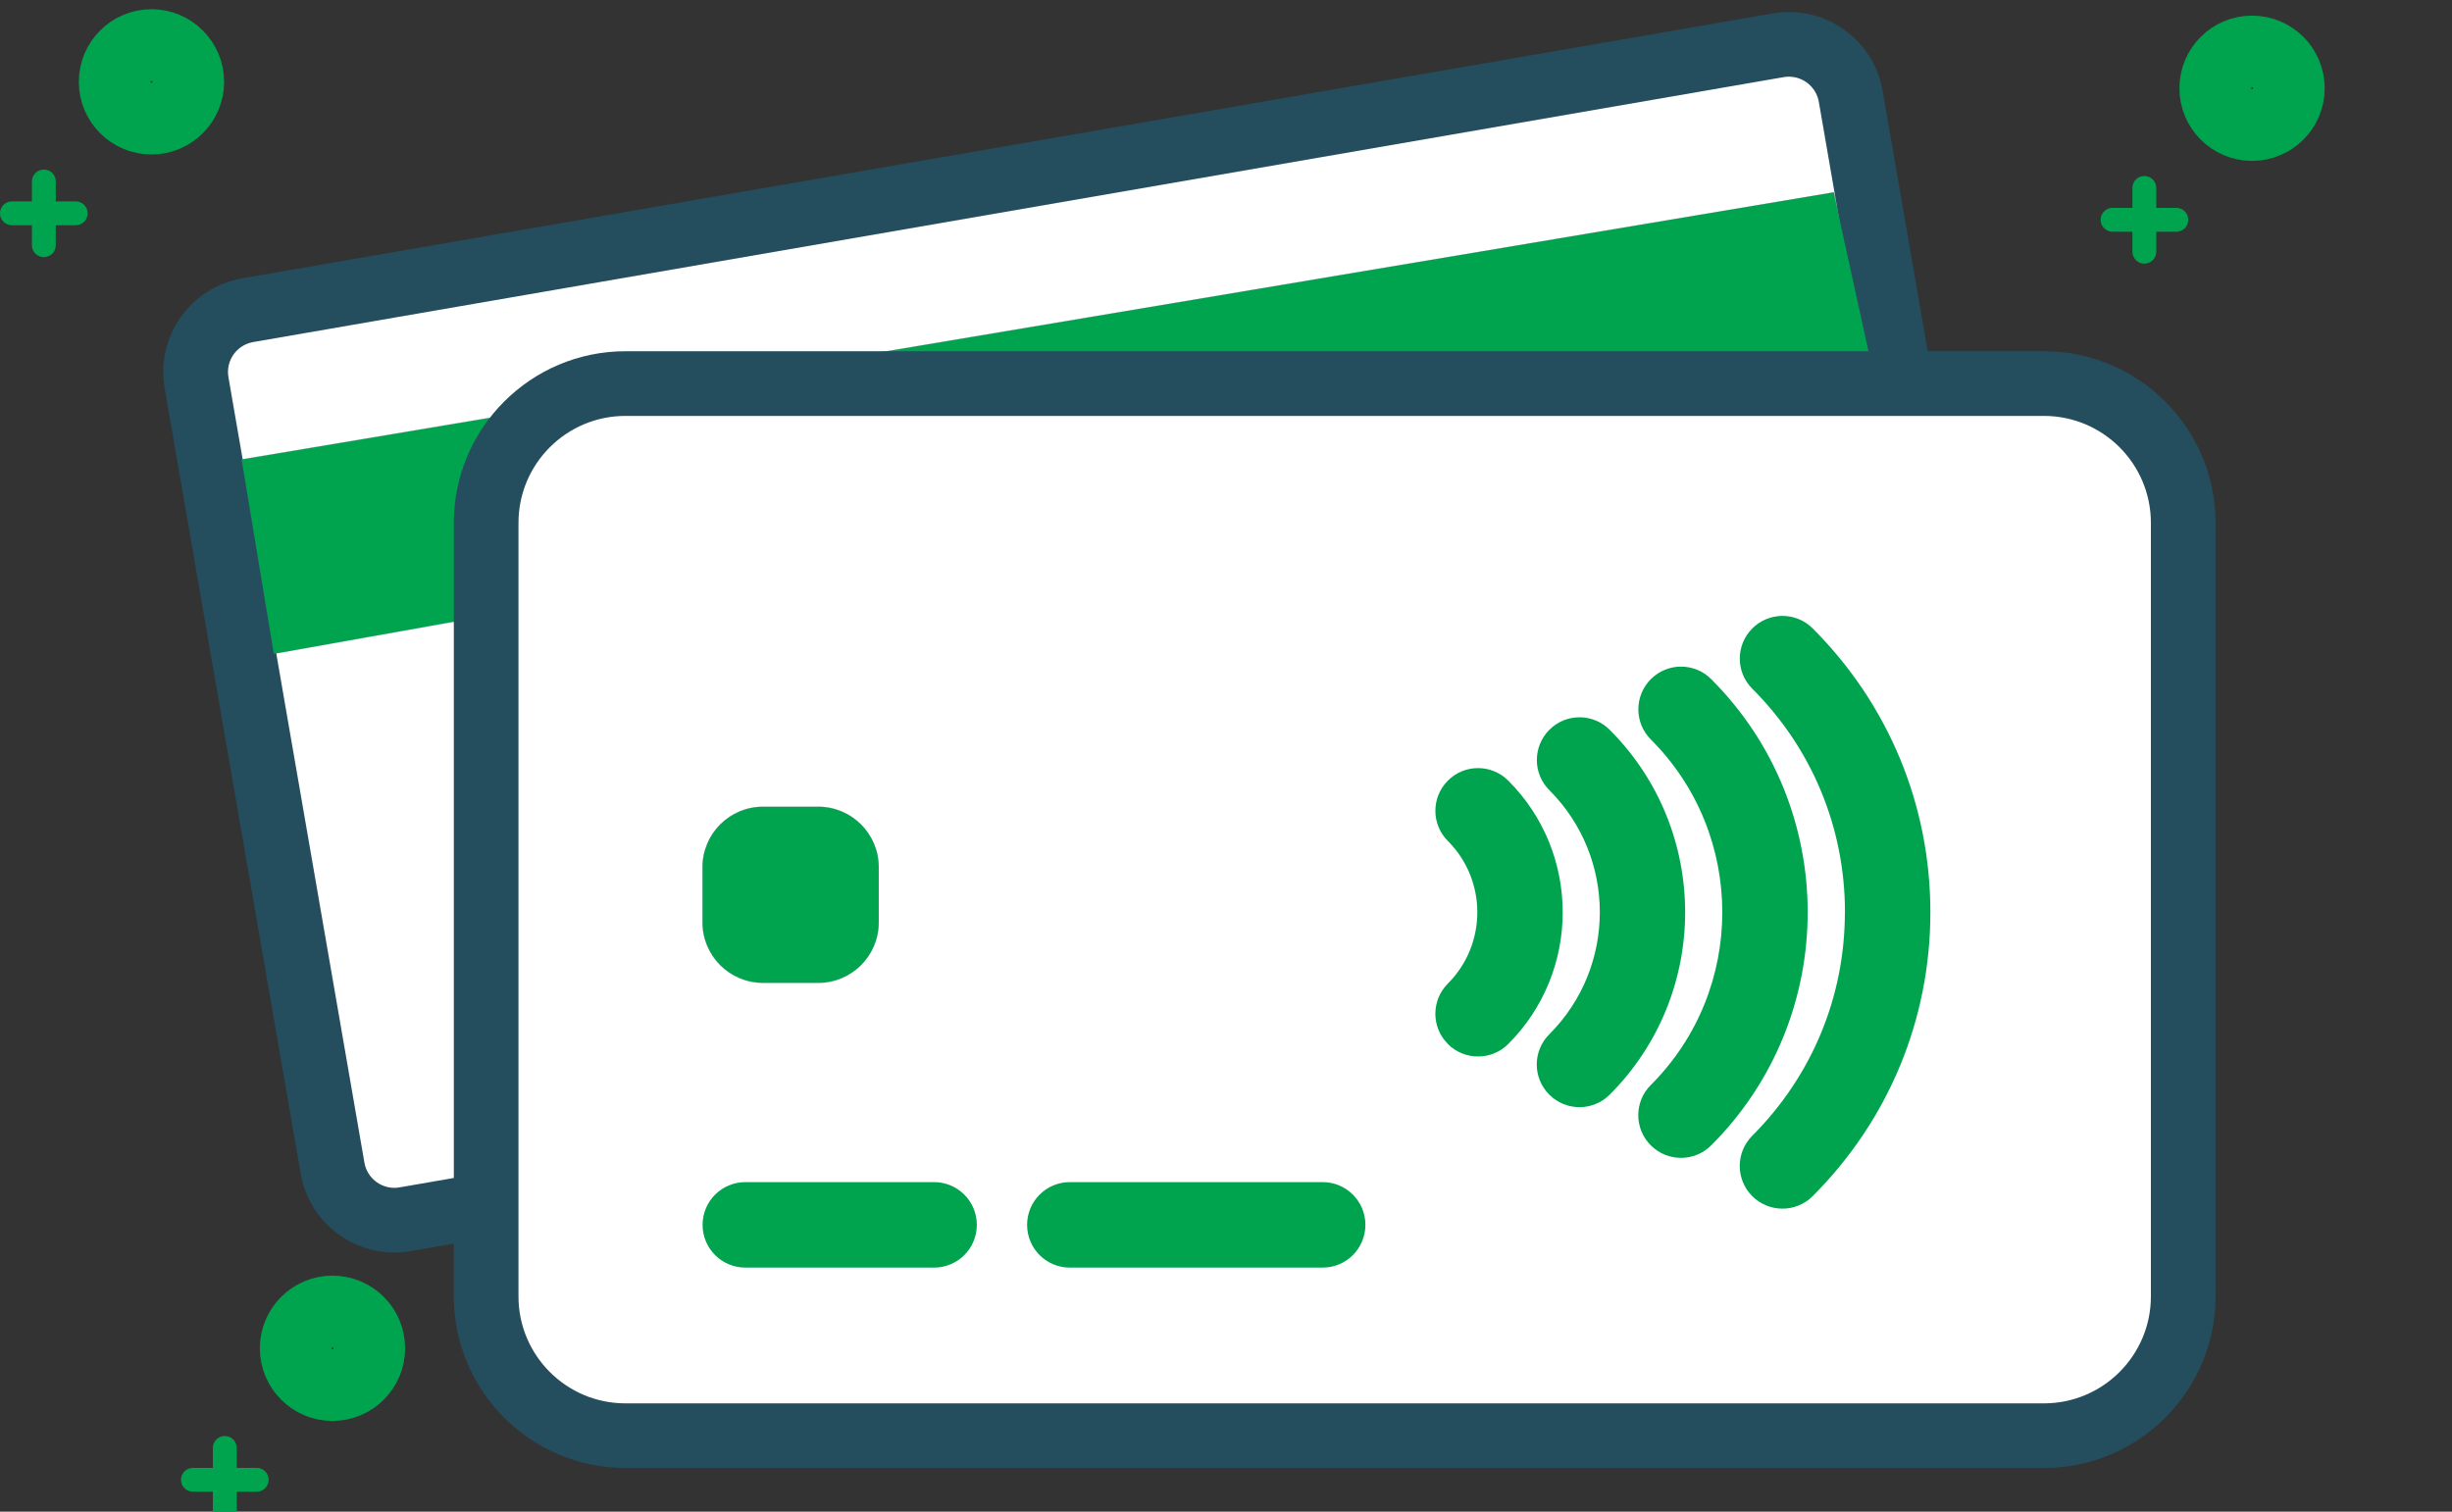 <svg width="60" height="37" viewBox="0 0 60 37" fill="none" xmlns="http://www.w3.org/2000/svg">
<rect x="0" y="0" width="60" height="37" fill="#333333" stroke="none"/>
<g clip-path="url(#clip0_1_6584)">
<path d="M9.651 29.865C8.901 29.865 8.265 29.329 8.137 28.591L4.81 9.369C4.74 8.964 4.832 8.556 5.068 8.221C5.304 7.886 5.657 7.663 6.062 7.592L43.511 1.109C43.597 1.095 43.686 1.086 43.774 1.086C44.523 1.086 45.159 1.622 45.287 2.36L48.614 21.582C48.758 22.418 48.197 23.214 47.363 23.359L9.914 29.842C9.828 29.857 9.738 29.865 9.651 29.865Z" fill="white"/>
<path d="M43.774 1.877C44.13 1.877 44.445 2.133 44.507 2.496L47.834 21.718C47.905 22.123 47.633 22.509 47.227 22.579L9.779 29.062C9.735 29.07 9.692 29.074 9.651 29.074C9.294 29.074 8.979 28.818 8.917 28.455L5.59 9.233C5.519 8.828 5.791 8.442 6.197 8.372L43.646 1.888C43.689 1.881 43.732 1.877 43.774 1.877ZM43.774 0.295C43.641 0.295 43.508 0.306 43.375 0.329L5.926 6.812C4.662 7.031 3.81 8.238 4.029 9.504L7.358 28.726C7.552 29.845 8.516 30.656 9.651 30.656C9.783 30.656 9.917 30.645 10.049 30.622L47.498 24.139C48.762 23.92 49.614 22.713 49.395 21.447L46.068 2.225C45.874 1.106 44.91 0.295 43.775 0.295L43.774 0.295Z" fill="#244D5E"/>
<path d="M5.911 11.247L44.87 4.708L45.819 9.022L6.699 16.003L5.911 11.247Z" fill="#00A44E"/>
<path d="M44.87 4.711L45.816 9.023L6.7 16.001L5.912 11.247L44.87 4.711ZM44.873 4.707H44.87L5.912 11.243H5.909V11.247L6.697 16.001V16.004H6.702L45.819 9.025H45.824V9.02L44.877 4.708V4.705L44.873 4.707Z" fill="#244D5E"/>
<path d="M50.014 9.389H15.304C13.421 9.389 11.895 10.915 11.895 12.798V31.731C11.895 33.614 13.421 35.14 15.304 35.14H50.014C51.897 35.14 53.423 33.614 53.423 31.731V12.798C53.423 10.915 51.897 9.389 50.014 9.389Z" fill="white"/>
<path d="M50.014 10.18C51.459 10.18 52.632 11.352 52.632 12.798V31.731C52.632 33.176 51.459 34.349 50.014 34.349H15.305C13.86 34.349 12.687 33.176 12.687 31.731V12.798C12.687 11.352 13.86 10.18 15.305 10.18H50.015M50.014 8.597H15.305C12.989 8.597 11.105 10.482 11.105 12.798V31.731C11.105 34.047 12.989 35.931 15.305 35.931H50.015C52.331 35.931 54.215 34.047 54.215 31.731V12.798C54.215 10.482 52.331 8.597 50.015 8.597H50.014Z" fill="#244D5E"/>
<path d="M18.67 24.056C17.854 24.056 17.192 23.393 17.192 22.578V21.224C17.192 20.409 17.855 19.747 18.67 19.747H20.023C20.839 19.747 21.502 20.41 21.502 21.224V22.578C21.502 23.393 20.839 24.056 20.023 24.056H18.67Z" fill="#00A44E"/>
<path d="M20.023 19.748C20.837 19.748 21.5 20.412 21.5 21.224V22.578C21.5 23.392 20.837 24.055 20.023 24.055H18.67C17.855 24.055 17.194 23.392 17.194 22.578V21.224C17.194 20.41 17.857 19.748 18.67 19.748H20.023ZM20.023 19.744H18.67C17.854 19.744 17.189 20.407 17.189 21.224V22.578C17.189 23.395 17.853 24.058 18.67 24.058H20.023C20.84 24.058 21.503 23.393 21.503 22.578V21.224C21.503 20.409 20.839 19.744 20.023 19.744Z" fill="#244D5E"/>
<path d="M40.395 26.556C39.986 26.965 39.986 27.627 40.395 28.034C40.599 28.238 40.867 28.34 41.134 28.34C41.402 28.34 41.669 28.238 41.873 28.034C45.021 24.888 45.021 19.767 41.873 16.623C41.465 16.214 40.803 16.214 40.396 16.623C39.988 17.031 39.988 17.693 40.396 18.1C42.727 20.43 42.727 24.225 40.396 26.556H40.395Z" fill="#00A44E"/>
<path d="M37.911 25.315C37.502 25.724 37.502 26.385 37.911 26.793C38.115 26.997 38.383 27.099 38.65 27.099C38.918 27.099 39.185 26.997 39.389 26.793C41.851 24.331 41.851 20.324 39.389 17.863C38.981 17.454 38.319 17.454 37.912 17.863C37.505 18.271 37.504 18.933 37.912 19.34C39.559 20.987 39.559 23.667 37.912 25.314L37.911 25.315Z" fill="#00A44E"/>
<path d="M35.428 25.553C35.632 25.757 35.9 25.859 36.167 25.859C36.435 25.859 36.702 25.757 36.907 25.553C38.683 23.775 38.683 20.882 36.907 19.107C36.498 18.698 35.836 18.698 35.429 19.107C35.022 19.515 35.021 20.177 35.429 20.584C36.39 21.545 36.39 23.112 35.429 24.074C35.021 24.482 35.021 25.146 35.429 25.551L35.428 25.553Z" fill="#00A44E"/>
<path d="M45.144 22.329C45.144 24.393 44.34 26.335 42.877 27.799C42.469 28.208 42.469 28.869 42.877 29.277C43.082 29.481 43.349 29.583 43.617 29.583C43.884 29.583 44.152 29.481 44.356 29.277C46.213 27.419 47.236 24.951 47.236 22.329C47.236 19.706 46.213 17.238 44.356 15.381C43.948 14.973 43.286 14.973 42.879 15.381C42.47 15.79 42.47 16.451 42.879 16.858C44.342 18.32 45.146 20.263 45.146 22.329H45.144Z" fill="#00A44E"/>
<path d="M18.238 31.026H22.857C23.435 31.026 23.903 30.558 23.903 29.98C23.903 29.402 23.435 28.934 22.857 28.934H18.238C17.66 28.934 17.192 29.402 17.192 29.98C17.192 30.558 17.66 31.026 18.238 31.026Z" fill="#00A44E"/>
<path d="M26.179 31.026H32.365C32.944 31.026 33.411 30.558 33.411 29.98C33.411 29.402 32.944 28.934 32.365 28.934H26.179C25.6 28.934 25.133 29.402 25.133 29.98C25.133 30.558 25.6 31.026 26.179 31.026Z" fill="#00A44E"/>
<path d="M3.707 2.881C4.191 2.881 4.584 2.488 4.584 2.004C4.584 1.519 4.191 1.126 3.707 1.126C3.222 1.126 2.829 1.519 2.829 2.004C2.829 2.488 3.222 2.881 3.707 2.881Z" stroke="#00A44E" stroke-width="1.8" stroke-miterlimit="10"/>
<path d="M0.781 4.442V6.002C0.781 6.163 0.912 6.294 1.073 6.294C1.234 6.294 1.365 6.163 1.365 6.002V4.442C1.365 4.281 1.234 4.15 1.073 4.15C0.912 4.15 0.781 4.281 0.781 4.442Z" fill="#00A44E"/>
<path d="M1.854 4.929H0.292C0.131 4.929 0 5.06 0 5.221C0 5.383 0.131 5.513 0.292 5.513H1.853C2.014 5.513 2.145 5.383 2.145 5.221C2.145 5.06 2.014 4.929 1.853 4.929H1.854Z" fill="#00A44E"/>
<path d="M55.107 3.038C55.592 3.038 55.985 2.645 55.985 2.16C55.985 1.676 55.592 1.283 55.107 1.283C54.623 1.283 54.23 1.676 54.23 2.16C54.23 2.645 54.623 3.038 55.107 3.038Z" stroke="#00A44E" stroke-width="1.8" stroke-miterlimit="10"/>
<path d="M52.18 4.6V6.161C52.18 6.322 52.311 6.453 52.472 6.453C52.633 6.453 52.764 6.322 52.764 6.161V4.6C52.764 4.439 52.633 4.308 52.472 4.308C52.311 4.308 52.18 4.439 52.18 4.6Z" fill="#00A44E"/>
<path d="M53.255 5.088H51.694C51.533 5.088 51.402 5.219 51.402 5.38C51.402 5.541 51.533 5.672 51.694 5.672H53.255C53.416 5.672 53.547 5.541 53.547 5.38C53.547 5.219 53.416 5.088 53.255 5.088Z" fill="#00A44E"/>
<path d="M8.136 33.879C8.621 33.879 9.013 33.486 9.013 33.001C9.013 32.516 8.621 32.123 8.136 32.123C7.651 32.123 7.259 32.516 7.259 33.001C7.259 33.486 7.651 33.879 8.136 33.879Z" stroke="#00A44E" stroke-width="1.8" stroke-miterlimit="10"/>
<path d="M5.209 35.44V37.001C5.209 37.162 5.34 37.293 5.501 37.293C5.662 37.293 5.793 37.162 5.793 37.001V35.44C5.793 35.279 5.662 35.148 5.501 35.148C5.34 35.148 5.209 35.279 5.209 35.44Z" fill="#00A44E"/>
<path d="M6.282 35.928H4.721C4.56 35.928 4.429 36.059 4.429 36.22C4.429 36.381 4.56 36.512 4.721 36.512H6.282C6.443 36.512 6.574 36.381 6.574 36.22C6.574 36.059 6.443 35.928 6.282 35.928Z" fill="#00A44E"/>
</g>
<defs>
<clipPath id="clip0_1_6584">
<rect width="60" height="37" fill="white"/>
</clipPath>
</defs>
</svg>
